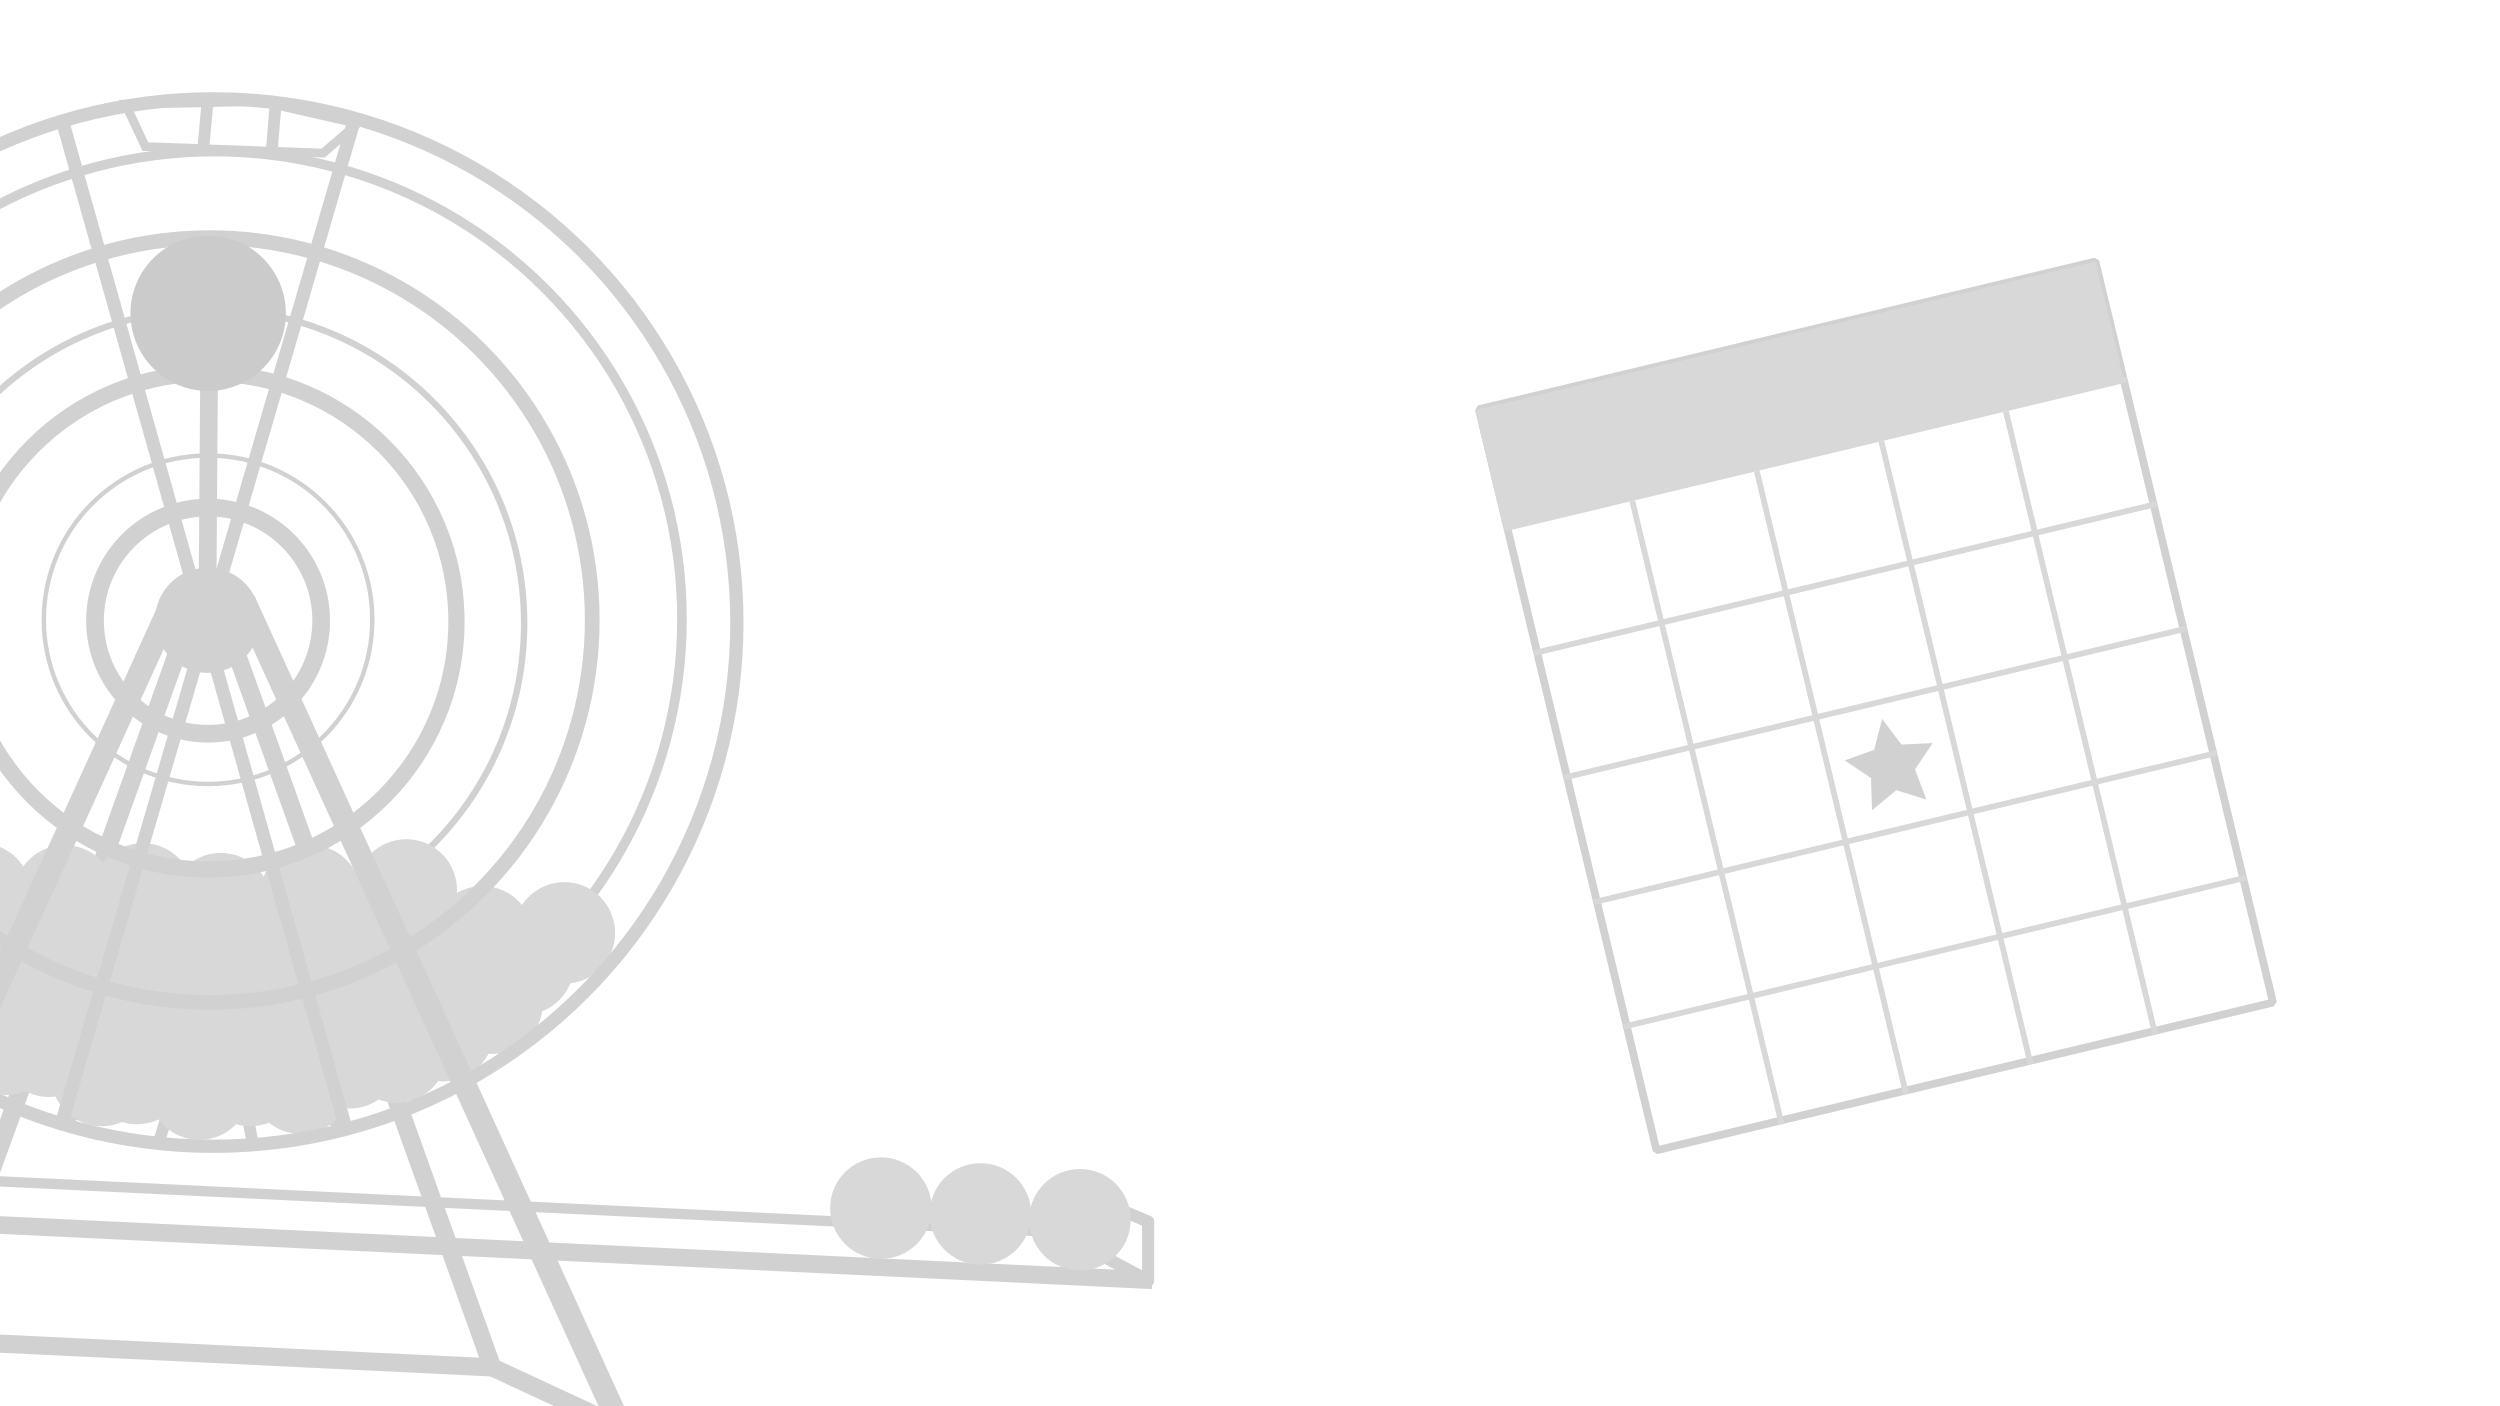 <?xml version="1.0" encoding="UTF-8"?>
<svg width="1280" height="720" version="1.1" viewBox="0 0 338.67 190.5" xmlns="http://www.w3.org/2000/svg" xmlns:cc="http://creativecommons.org/ns#" xmlns:dc="http://purl.org/dc/elements/1.1/" xmlns:rdf="http://www.w3.org/1999/02/22-rdf-syntax-ns#">
 <g transform="translate(0 -106.5)" opacity=".4">
  <g transform="matrix(.797 -.191 .191 .797 17.971 78.374)" style="">
   <g style="">
    <g fill="none" stroke="#8d8d8d">
     <g stroke-linecap="round" stroke-linejoin="round">
      <circle transform="matrix(1.186 .284 -.284 1.186 -29.309 28.246)" cx="29.054" cy="83.923" r="63.358" stroke-width="1.3"/>
      <ellipse transform="matrix(1.186 .284 -.284 1.186 -29.309 28.246)" cx="28.464" cy="84.5" rx="42.558" ry="42.571" stroke-width=".873"/>
      <ellipse transform="matrix(1.186 .284 -.284 1.186 -29.309 28.246)" cx="28.178" cy="84.018" rx="22.261" ry="22.261" stroke-width=".6"/>
     </g>
     <g stroke-width="1.6">
      <path transform="matrix(1.186 .284 -.284 1.186 -29.309 28.246)" d="m8.368 151.99 8.301-4.353h21.96l8.174 5.294"/>
      <path transform="matrix(1.186 .284 -.284 1.186 -29.309 28.246)" d="m23.548 148.17-2.117 6.879"/>
      <path transform="matrix(1.186 .284 -.284 1.186 -29.309 28.246)" d="m32.808 147.64 1.323 6.879"/>
     </g>
     <path transform="matrix(1.186 .284 -.284 1.186 -29.309 28.246)" d="m-6.125 171.61c0.663-0.467 30.353-83.74 30.353-83.74l3.815-3.499 3.317 2.333 35.329 98.669" stroke-linecap="round" stroke-linejoin="bevel" stroke-width="2.459"/>
     <path transform="matrix(1.186 .284 -.284 1.186 -29.309 28.246)" d="m84.063 193.43-17.374-8.066-79.653-3.864" stroke-width="2.459"/>
    </g>
    <g fill="#9d9d9d">
     <circle transform="matrix(1.186 .284 -.284 1.186 -29.309 28.246)" cx="40.746" cy="146.84" r="6.879" opacity="1"/>
     <circle transform="matrix(1.186 .284 -.284 1.186 -29.309 28.246)" cx="53.71" cy="142.61" r="6.879" opacity="1"/>
     <circle transform="matrix(1.186 .284 -.284 1.186 -29.309 28.246)" cx="26.988" cy="147.64" r="6.879" opacity="1"/>
     <circle transform="matrix(1.186 .284 -.284 1.186 -29.309 28.246)" cx="13.758" cy="145.79" r="6.879" opacity="1"/>
     <circle transform="matrix(1.186 .284 -.284 1.186 -29.309 28.246)" cx="66.675" cy="136" r="6.879" opacity="1"/>
     <circle transform="matrix(1.186 .284 -.284 1.186 -29.309 28.246)" cx=".794" cy="141.55" r="6.879" opacity="1"/>
     <circle transform="matrix(1.186 .284 -.284 1.186 -29.309 28.246)" cx="-10.583" cy="134.41" r="6.879" opacity="1"/>
     <circle transform="matrix(1.186 .284 -.284 1.186 -29.309 28.246)" cx="76.465" cy="126.47" r="6.879" opacity="1"/>
     <circle transform="matrix(1.186 .284 -.284 1.186 -29.309 28.246)" cx="-20.373" cy="123.82" r="6.879" opacity="1"/>
     <circle transform="matrix(1.186 .284 -.284 1.186 -29.309 28.246)" cx="47.36" cy="143.4" r="6.879" opacity="1"/>
     <circle transform="matrix(1.186 .284 -.284 1.186 -29.309 28.246)" cx="33.867" cy="145.79" r="6.879" opacity="1"/>
     <circle transform="matrix(1.186 .284 -.284 1.186 -29.309 28.246)" cx="18.521" cy="145.52" r="6.879" opacity="1"/>
     <circle transform="matrix(1.186 .284 -.284 1.186 -29.309 28.246)" cx="6.615" cy="141.82" r="6.879" opacity="1"/>
     <circle transform="matrix(1.186 .284 -.284 1.186 -29.309 28.246)" cx="-4.763" cy="136.26" r="6.879" opacity="1"/>
     <circle transform="matrix(1.186 .284 -.284 1.186 -29.309 28.246)" cx="-15.61" cy="128.85" r="6.879" opacity="1"/>
     <circle transform="matrix(1.186 .284 -.284 1.186 -29.309 28.246)" cx="60.06" cy="139.7" r="6.879" opacity="1"/>
     <circle transform="matrix(1.186 .284 -.284 1.186 -29.309 28.246)" cx="70.908" cy="130.7" r="6.879" opacity="1"/>
     <circle transform="matrix(1.186 .284 -.284 1.186 -29.309 28.246)" cx="65.352" cy="127" r="6.879" opacity="1"/>
     <circle transform="matrix(1.186 .284 -.284 1.186 -29.309 28.246)" cx="54.24" cy="131.76" r="6.879" opacity="1"/>
     <circle transform="matrix(1.186 .284 -.284 1.186 -29.309 28.246)" cx="43.127" cy="136" r="6.879" opacity="1"/>
     <circle transform="matrix(1.186 .284 -.284 1.186 -29.309 28.246)" cx="31.75" cy="138.11" r="6.879" opacity="1"/>
     <circle transform="matrix(1.186 .284 -.284 1.186 -29.309 28.246)" cx="20.108" cy="138.91" r="6.879" opacity="1"/>
     <circle transform="matrix(1.186 .284 -.284 1.186 -29.309 28.246)" cx="8.467" cy="136" r="6.879" opacity="1"/>
     <circle transform="matrix(1.186 .284 -.284 1.186 -29.309 28.246)" cx="-2.381" cy="132.03" r="6.879" opacity="1"/>
     <circle transform="matrix(1.186 .284 -.284 1.186 -29.309 28.246)" cx="-11.112" cy="127.79" r="6.879" opacity="1"/>
     <circle transform="matrix(1.186 .284 -.284 1.186 -29.309 28.246)" cx="53.181" cy="127.53" r="6.879" opacity="1"/>
     <circle transform="matrix(1.186 .284 -.284 1.186 -29.309 28.246)" cx="41.54" cy="129.38" r="6.879" opacity="1"/>
     <circle transform="matrix(1.186 .284 -.284 1.186 -29.309 28.246)" cx="30.427" cy="130.18" r="6.879" opacity="1"/>
     <circle transform="matrix(1.186 .284 -.284 1.186 -29.309 28.246)" cx="18.521" cy="130.18" r="6.879" opacity="1"/>
     <circle transform="matrix(1.186 .284 -.284 1.186 -29.309 28.246)" cx="7.673" cy="128.32" r="6.879" opacity="1"/>
     <circle transform="matrix(1.186 .284 -.284 1.186 -29.309 28.246)" cx="-2.117" cy="125.15" r="6.879" opacity="1"/>
     <circle transform="matrix(1.186 .284 -.284 1.186 -29.309 28.246)" cx="29.898" cy="122.5" r="6.879" opacity="1"/>
     <circle transform="matrix(1.186 .284 -.284 1.186 -29.309 28.246)" cx="55.033" cy="120.65" r="6.879" opacity="1"/>
    </g>
    <circle transform="matrix(1.186 .284 -.284 1.186 -29.309 28.246)" cx="41.54" cy="121.71" r="6.879" fill-opacity="0" opacity="1"/>
    <g fill="#9d9d9d">
     <circle transform="matrix(1.186 .284 -.284 1.186 -29.309 28.246)" cx="19.315" cy="121.18" r="6.879" opacity="1"/>
     <circle transform="matrix(1.186 .284 -.284 1.186 -29.309 28.246)" cx="8.731" cy="121.44" r="6.879" opacity="1"/>
     <circle transform="matrix(1.186 .284 -.284 1.186 -29.309 28.246)" cx="-2.646" cy="121.18" r="6.879" opacity="1"/>
     <circle transform="matrix(1.186 .284 -.284 1.186 -29.309 28.246)" cx="42.069" cy="121.44" r="6.879" opacity="1"/>
    </g>
    <g fill="none" stroke="#8d8d8d" stroke-linecap="round" stroke-linejoin="round">
     <circle transform="matrix(1.186 .284 -.284 1.186 .971 -98.054)" cx="28.84" cy="190.9" r="70.985" stroke-width="1.8"/>
     <ellipse transform="matrix(1.186 .284 -.284 1.186 .971 -98.054)" cx="28.389" cy="190.56" rx="51.83" ry="51.83" stroke-width="2"/>
     <circle transform="matrix(1.186 .284 -.284 1.186 .971 -98.054)" cx="28.197" cy="190.75" r="33.618" stroke-width="2.2"/>
     <circle transform="matrix(1.186 .284 -.284 1.186 .971 -98.054)" cx="28.153" cy="190.64" r="15.328" stroke-width="2.4"/>
    </g>
    <circle transform="matrix(1.186 .284 -.284 1.186 .971 -98.054)" cx="28.09" cy="190.59" r="6.615" fill="#8d8d8d" opacity="1" stroke="#8d8d8d" stroke-linecap="round" stroke-linejoin="round" stroke-width="1.036"/>
    <path transform="matrix(1.186 .284 -.284 1.186 .971 -98.054)" d="m28.046 190.9 0.265-35.983" fill="none" stroke="#8d8d8d" stroke-width="2.4"/>
    <ellipse transform="matrix(1.186 .284 -.284 1.186 .971 -98.054)" cx="28.169" cy="148.98" rx="10.53" ry="10.53" fill="#7d7d7d" opacity="1"/>
    <g fill="none" stroke="#8d8d8d">
     <g>
      <path transform="matrix(1.186 .284 -.284 1.186 .971 -98.054)" d="m8.368 258.49 39.621-135.71" stroke-width="1.8"/>
      <path transform="matrix(1.186 .284 -.284 1.186 .971 -98.054)" d="m46.803 259.43-38.308-136.26" stroke-width="1.8"/>
      <path transform="matrix(1.186 .284 -.284 1.186 .971 -98.054)" d="m48.406 123.26-4.651 4.018-24.093-0.891-2.674-5.719 18.202-0.413 13.216 3.005" stroke-width="1.2"/>
     </g>
     <path transform="matrix(1.186 .284 -.284 1.186 .971 -98.054)" d="m34.925 118.94z" stroke-width=".265px"/>
     <g>
      <path transform="matrix(1.186 .284 -.284 1.186 .971 -98.054)" d="m28.046 120.79-0.529 5.821" stroke-width="1.6"/>
      <path transform="matrix(1.186 .284 -.284 1.186 .971 -98.054)" d="m37.306 120.79-0.529 6.35" stroke-width="1.6"/>
      <path transform="matrix(1.186 .284 -.284 1.186 .971 -98.054)" d="m-19.844 271.6 175.95 8.467" stroke-width="2.4"/>
      <path transform="matrix(1.186 .284 -.284 1.186 .971 -98.054)" d="m-26.592 265.36 175.95 8.467" stroke-width="1.4"/>
     </g>
     <path transform="matrix(1.186 .284 -.284 1.186 .971 -98.054)" d="m153.72 271.07" stroke-width=".265px"/>
    </g>
    <circle transform="matrix(1.186 .284 -.284 1.186 .971 -98.054)" cx="132.82" cy="271.07" r="6.879" fill="#9d9d9d" opacity="1"/>
    <circle transform="matrix(1.186 .284 -.284 1.186 .971 -98.054)" cx="119.33" cy="270.28" r="6.879" fill="#9d9d9d" opacity="1"/>
    <g transform="matrix(1.186 .284 -.284 1.186 .971 -98.054)" fill="none" opacity="1" stroke="#8d8d8d" stroke-linecap="round" stroke-linejoin="round" stroke-width="1.565" style="paint-order:stroke fill markers">
     <path d="m148.74 269.23v7.22l0.038-0.017 1e-5 -7.217z" points="148.737,276.448 148.775,276.431 148.775,269.214 148.737,269.227 " style="paint-order:stroke fill markers"/>
     <path d="m148.74 276.45 6.8 3.665 0.038-0.021-6.8-3.661z" points="155.537,280.113 155.575,280.092 148.775,276.431 148.737,276.448 " style="paint-order:stroke fill markers"/>
     <path d="m148.77 269.21 6.8 2.904v7.974l-6.8-3.661z" points="155.575,272.118 155.575,280.092 148.775,276.431 148.775,269.214 " style="paint-order:stroke fill markers"/>
     <path d="m148.74 269.23 6.8 2.907 0.038-0.016-6.8-2.904z" points="155.537,272.134 155.575,272.118 148.775,269.214 148.737,269.227 " style="paint-order:stroke fill markers"/>
     <path d="m155.54 272.13v7.978l0.038-0.021v-7.974z" points="155.537,280.113 155.575,280.092 155.575,272.118 155.537,272.134 " style="paint-order:stroke fill markers"/>
     <path d="m148.74 269.23 6.8 2.907v7.978l-6.8-3.665z" points="155.537,272.134 155.537,280.113 148.737,276.448 148.737,269.227 " style="paint-order:stroke fill markers"/>
    </g>
    <path transform="matrix(1.186 .284 -.284 1.186 .971 -98.054)" d="m-21.082 284.32c0.958-0.529 43.83-94.985 43.83-94.985l5.509-3.969 4.79 2.646 51.016 111.92" fill="none" stroke="#8d8d8d" stroke-linecap="round" stroke-linejoin="bevel" stroke-width="3.147"/>
    <circle transform="matrix(1.186 .284 -.284 1.186 .971 -98.054)" cx="146.31" cy="271.86" r="6.879" fill="#9d9d9d" opacity="1"/>
    <rect x="192.63" y="151.01" width="104.79" height="125.96" fill-opacity="0" opacity="1" stroke="#8d8d8d" stroke-linecap="round" stroke-linejoin="bevel" stroke-width="1.284" style="paint-order:stroke fill markers"/>
    <g fill="none" stroke="#9d9d9d" stroke-width=".956">
     <path d="m192.11 171.18h105.83"/>
     <path d="m192.11 192.34h105.83"/>
     <path d="m192.11 213.51h105.83"/>
     <path d="m192.11 234.68h105.83"/>
     <path d="m192.11 255.84h105.83"/>
     <path d="m213.76 277.49v-105.83"/>
     <path d="m234.92 277.49v-105.83"/>
     <path d="m256.09 277.49v-105.83"/>
     <path d="m277.26 277.49v-105.83"/>
    </g>
    <path transform="matrix(.817 0 0 .84 50.223 37.297)" d="m243.95 230.59-5.484-3.171-5.722 2.72 1.322-6.196-4.354-4.601 6.301-0.658 3.03-5.563 2.572 5.789 6.227 1.163-4.711 4.235z" fill="#8d8d8d" opacity="1" style="paint-order:stroke fill markers"/>
    <rect x="192" y="151.02" width="105.42" height="19.958" fill="#9d9d9d" opacity="1" stroke-opacity="0" style="paint-order:stroke fill markers"/>
   </g>
  </g>
 </g>
</svg>
